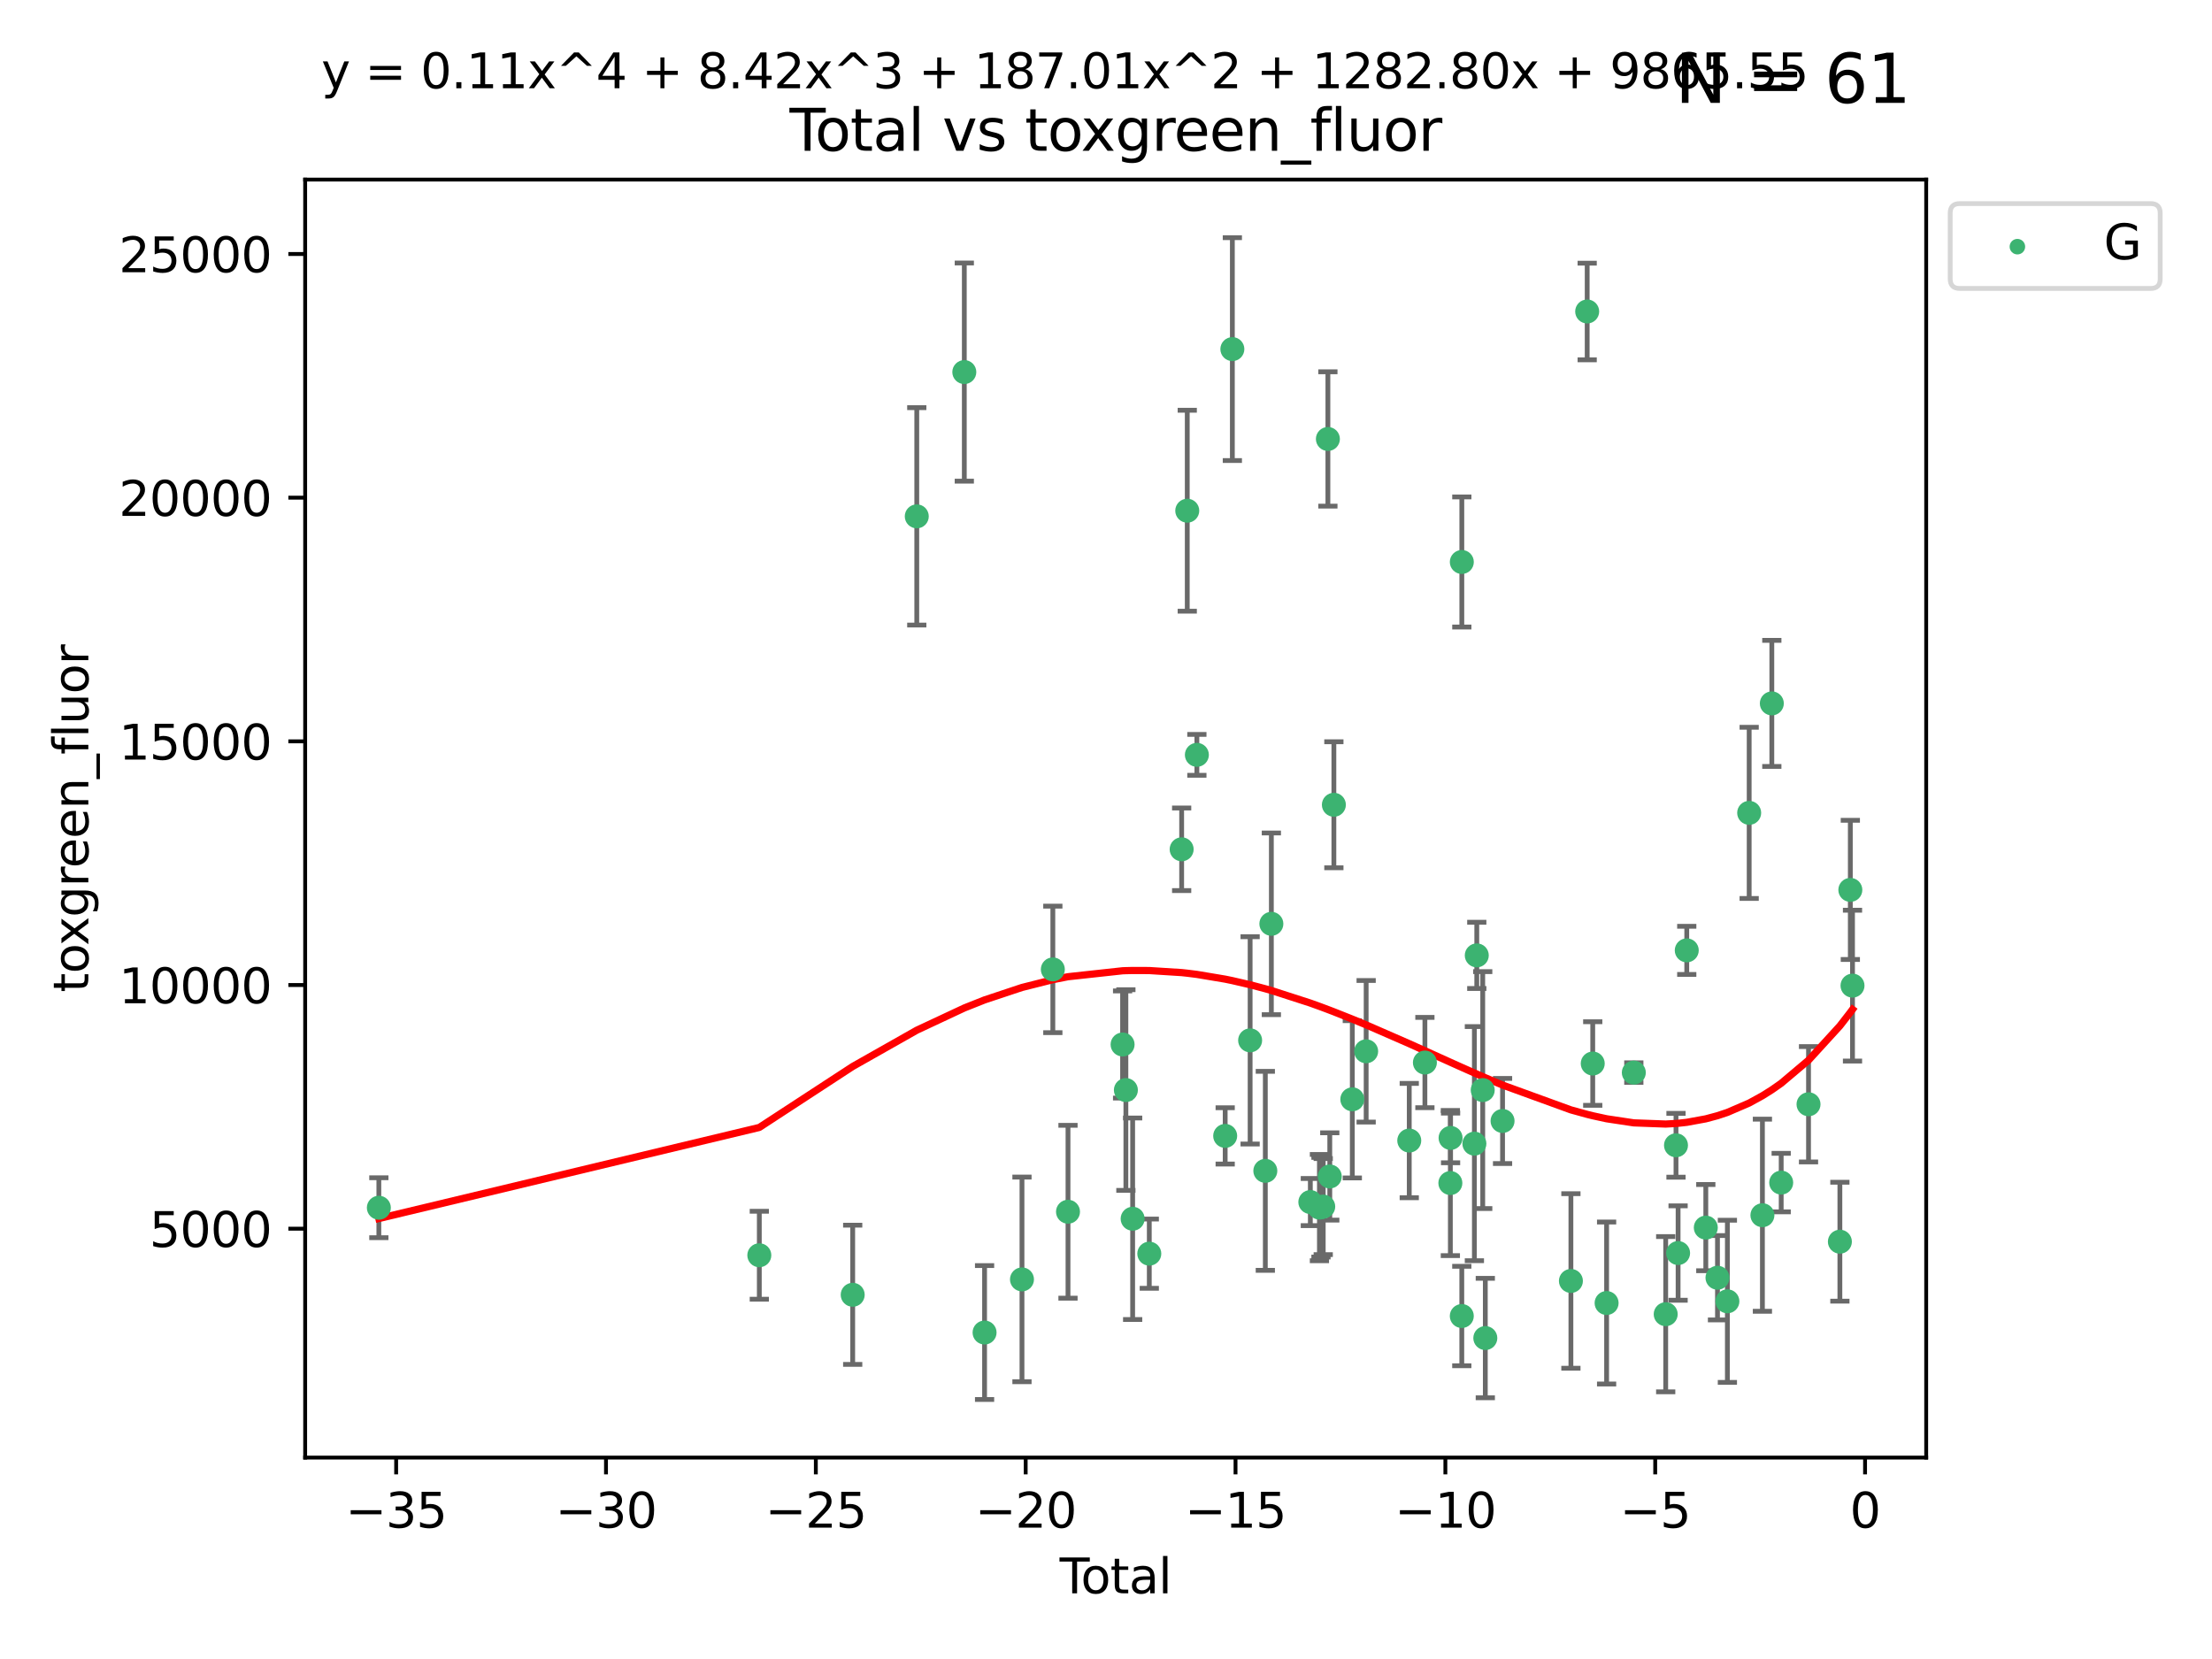 <?xml version="1.0" encoding="utf-8" standalone="no"?>
<!DOCTYPE svg PUBLIC "-//W3C//DTD SVG 1.1//EN"
  "http://www.w3.org/Graphics/SVG/1.1/DTD/svg11.dtd">
<svg xmlns:xlink="http://www.w3.org/1999/xlink" width="460.8pt" height="345.6pt" viewBox="0 0 460.8 345.6" xmlns="http://www.w3.org/2000/svg" version="1.1">
 <defs>
  <style type="text/css">*{stroke-linejoin: round; stroke-linecap: butt}</style>
 </defs>
 <g id="figure_1">
  <g id="patch_1">
   <path d="M 0 345.6 
L 460.8 345.6 
L 460.8 0 
L 0 0 
z
" style="fill: #ffffff"/>
  </g>
  <g id="axes_1">
   <g id="patch_2">
    <path d="M 63.571 303.64 
L 401.26 303.64 
L 401.26 37.411 
L 63.571 37.411 
z
" style="fill: #ffffff"/>
   </g>
   <g id="PathCollection_1">
    <defs>
     <path id="m4ab629a7a2" d="M 0 1.118 
C 0.297 1.118 0.581 1 0.791 0.791 
C 1 0.581 1.118 0.297 1.118 0 
C 1.118 -0.297 1 -0.581 0.791 -0.791 
C 0.581 -1 0.297 -1.118 0 -1.118 
C -0.297 -1.118 -0.581 -1 -0.791 -0.791 
C -1 -0.581 -1.118 -0.297 -1.118 0 
C -1.118 0.297 -1 0.581 -0.791 0.791 
C -0.581 1 -0.297 1.118 0 1.118 
z
" style="stroke: #3cb371"/>
    </defs>
    <g clip-path="url(#p276cffe9aa)">
     <use xlink:href="#m4ab629a7a2" x="78.921" y="251.591" style="fill: #3cb371; stroke: #3cb371"/>
     <use xlink:href="#m4ab629a7a2" x="158.179" y="261.491" style="fill: #3cb371; stroke: #3cb371"/>
     <use xlink:href="#m4ab629a7a2" x="177.633" y="269.727" style="fill: #3cb371; stroke: #3cb371"/>
     <use xlink:href="#m4ab629a7a2" x="190.981" y="107.565" style="fill: #3cb371; stroke: #3cb371"/>
     <use xlink:href="#m4ab629a7a2" x="200.884" y="77.509" style="fill: #3cb371; stroke: #3cb371"/>
     <use xlink:href="#m4ab629a7a2" x="205.105" y="277.592" style="fill: #3cb371; stroke: #3cb371"/>
     <use xlink:href="#m4ab629a7a2" x="212.896" y="266.521" style="fill: #3cb371; stroke: #3cb371"/>
     <use xlink:href="#m4ab629a7a2" x="219.325" y="201.943" style="fill: #3cb371; stroke: #3cb371"/>
     <use xlink:href="#m4ab629a7a2" x="222.484" y="252.429" style="fill: #3cb371; stroke: #3cb371"/>
     <use xlink:href="#m4ab629a7a2" x="233.856" y="217.587" style="fill: #3cb371; stroke: #3cb371"/>
     <use xlink:href="#m4ab629a7a2" x="234.542" y="227.079" style="fill: #3cb371; stroke: #3cb371"/>
     <use xlink:href="#m4ab629a7a2" x="235.951" y="253.888" style="fill: #3cb371; stroke: #3cb371"/>
     <use xlink:href="#m4ab629a7a2" x="239.419" y="261.16" style="fill: #3cb371; stroke: #3cb371"/>
     <use xlink:href="#m4ab629a7a2" x="246.16" y="176.924" style="fill: #3cb371; stroke: #3cb371"/>
     <use xlink:href="#m4ab629a7a2" x="247.327" y="106.389" style="fill: #3cb371; stroke: #3cb371"/>
     <use xlink:href="#m4ab629a7a2" x="249.331" y="157.248" style="fill: #3cb371; stroke: #3cb371"/>
     <use xlink:href="#m4ab629a7a2" x="255.228" y="236.628" style="fill: #3cb371; stroke: #3cb371"/>
     <use xlink:href="#m4ab629a7a2" x="256.722" y="72.725" style="fill: #3cb371; stroke: #3cb371"/>
     <use xlink:href="#m4ab629a7a2" x="260.424" y="216.725" style="fill: #3cb371; stroke: #3cb371"/>
     <use xlink:href="#m4ab629a7a2" x="263.59" y="243.908" style="fill: #3cb371; stroke: #3cb371"/>
     <use xlink:href="#m4ab629a7a2" x="264.848" y="192.447" style="fill: #3cb371; stroke: #3cb371"/>
     <use xlink:href="#m4ab629a7a2" x="272.967" y="250.411" style="fill: #3cb371; stroke: #3cb371"/>
     <use xlink:href="#m4ab629a7a2" x="274.862" y="251.563" style="fill: #3cb371; stroke: #3cb371"/>
     <use xlink:href="#m4ab629a7a2" x="275.184" y="251.486" style="fill: #3cb371; stroke: #3cb371"/>
     <use xlink:href="#m4ab629a7a2" x="275.652" y="251.355" style="fill: #3cb371; stroke: #3cb371"/>
     <use xlink:href="#m4ab629a7a2" x="276.624" y="91.446" style="fill: #3cb371; stroke: #3cb371"/>
     <use xlink:href="#m4ab629a7a2" x="277.017" y="245.08" style="fill: #3cb371; stroke: #3cb371"/>
     <use xlink:href="#m4ab629a7a2" x="277.871" y="167.65" style="fill: #3cb371; stroke: #3cb371"/>
     <use xlink:href="#m4ab629a7a2" x="281.711" y="229.006" style="fill: #3cb371; stroke: #3cb371"/>
     <use xlink:href="#m4ab629a7a2" x="284.595" y="219.004" style="fill: #3cb371; stroke: #3cb371"/>
     <use xlink:href="#m4ab629a7a2" x="293.574" y="237.6" style="fill: #3cb371; stroke: #3cb371"/>
     <use xlink:href="#m4ab629a7a2" x="296.833" y="221.347" style="fill: #3cb371; stroke: #3cb371"/>
     <use xlink:href="#m4ab629a7a2" x="302.137" y="246.45" style="fill: #3cb371; stroke: #3cb371"/>
     <use xlink:href="#m4ab629a7a2" x="302.182" y="237.051" style="fill: #3cb371; stroke: #3cb371"/>
     <use xlink:href="#m4ab629a7a2" x="304.519" y="274.151" style="fill: #3cb371; stroke: #3cb371"/>
     <use xlink:href="#m4ab629a7a2" x="304.524" y="117.071" style="fill: #3cb371; stroke: #3cb371"/>
     <use xlink:href="#m4ab629a7a2" x="307.142" y="238.241" style="fill: #3cb371; stroke: #3cb371"/>
     <use xlink:href="#m4ab629a7a2" x="307.64" y="199.022" style="fill: #3cb371; stroke: #3cb371"/>
     <use xlink:href="#m4ab629a7a2" x="308.879" y="227.084" style="fill: #3cb371; stroke: #3cb371"/>
     <use xlink:href="#m4ab629a7a2" x="309.418" y="278.742" style="fill: #3cb371; stroke: #3cb371"/>
     <use xlink:href="#m4ab629a7a2" x="313.01" y="233.518" style="fill: #3cb371; stroke: #3cb371"/>
     <use xlink:href="#m4ab629a7a2" x="327.249" y="266.846" style="fill: #3cb371; stroke: #3cb371"/>
     <use xlink:href="#m4ab629a7a2" x="330.639" y="64.887" style="fill: #3cb371; stroke: #3cb371"/>
     <use xlink:href="#m4ab629a7a2" x="331.796" y="221.552" style="fill: #3cb371; stroke: #3cb371"/>
     <use xlink:href="#m4ab629a7a2" x="334.685" y="271.442" style="fill: #3cb371; stroke: #3cb371"/>
     <use xlink:href="#m4ab629a7a2" x="340.354" y="223.44" style="fill: #3cb371; stroke: #3cb371"/>
     <use xlink:href="#m4ab629a7a2" x="346.996" y="273.771" style="fill: #3cb371; stroke: #3cb371"/>
     <use xlink:href="#m4ab629a7a2" x="349.14" y="238.585" style="fill: #3cb371; stroke: #3cb371"/>
     <use xlink:href="#m4ab629a7a2" x="349.578" y="261.033" style="fill: #3cb371; stroke: #3cb371"/>
     <use xlink:href="#m4ab629a7a2" x="351.382" y="197.977" style="fill: #3cb371; stroke: #3cb371"/>
     <use xlink:href="#m4ab629a7a2" x="355.35" y="255.732" style="fill: #3cb371; stroke: #3cb371"/>
     <use xlink:href="#m4ab629a7a2" x="357.784" y="266.175" style="fill: #3cb371; stroke: #3cb371"/>
     <use xlink:href="#m4ab629a7a2" x="359.846" y="271.087" style="fill: #3cb371; stroke: #3cb371"/>
     <use xlink:href="#m4ab629a7a2" x="364.385" y="169.334" style="fill: #3cb371; stroke: #3cb371"/>
     <use xlink:href="#m4ab629a7a2" x="367.143" y="253.152" style="fill: #3cb371; stroke: #3cb371"/>
     <use xlink:href="#m4ab629a7a2" x="369.104" y="146.532" style="fill: #3cb371; stroke: #3cb371"/>
     <use xlink:href="#m4ab629a7a2" x="371.055" y="246.359" style="fill: #3cb371; stroke: #3cb371"/>
     <use xlink:href="#m4ab629a7a2" x="376.749" y="230.038" style="fill: #3cb371; stroke: #3cb371"/>
     <use xlink:href="#m4ab629a7a2" x="383.282" y="258.666" style="fill: #3cb371; stroke: #3cb371"/>
     <use xlink:href="#m4ab629a7a2" x="385.458" y="185.381" style="fill: #3cb371; stroke: #3cb371"/>
     <use xlink:href="#m4ab629a7a2" x="385.911" y="205.324" style="fill: #3cb371; stroke: #3cb371"/>
    </g>
   </g>
   <g id="matplotlib.axis_1">
    <g id="xtick_1">
     <g id="line2d_1">
      <defs>
       <path id="m1583a9d6c1" d="M 0 0 
L 0 3.5 
" style="stroke: #000000; stroke-width: 0.8"/>
      </defs>
      <g>
       <use xlink:href="#m1583a9d6c1" x="82.525" y="303.64" style="stroke: #000000; stroke-width: 0.8"/>
      </g>
     </g>
     <g id="text_1">
      <!-- −35 -->
      <g transform="translate(71.972 318.238)scale(0.1 -0.1)">
       <defs>
        <path id="DejaVuSans-2212" d="M 678 2272 
L 4684 2272 
L 4684 1741 
L 678 1741 
L 678 2272 
z
" transform="scale(0.016)"/>
        <path id="DejaVuSans-33" d="M 2597 2516 
Q 3050 2419 3304 2112 
Q 3559 1806 3559 1356 
Q 3559 666 3084 287 
Q 2609 -91 1734 -91 
Q 1441 -91 1130 -33 
Q 819 25 488 141 
L 488 750 
Q 750 597 1062 519 
Q 1375 441 1716 441 
Q 2309 441 2620 675 
Q 2931 909 2931 1356 
Q 2931 1769 2642 2001 
Q 2353 2234 1838 2234 
L 1294 2234 
L 1294 2753 
L 1863 2753 
Q 2328 2753 2575 2939 
Q 2822 3125 2822 3475 
Q 2822 3834 2567 4026 
Q 2313 4219 1838 4219 
Q 1578 4219 1281 4162 
Q 984 4106 628 3988 
L 628 4550 
Q 988 4650 1302 4700 
Q 1616 4750 1894 4750 
Q 2613 4750 3031 4423 
Q 3450 4097 3450 3541 
Q 3450 3153 3228 2886 
Q 3006 2619 2597 2516 
z
" transform="scale(0.016)"/>
        <path id="DejaVuSans-35" d="M 691 4666 
L 3169 4666 
L 3169 4134 
L 1269 4134 
L 1269 2991 
Q 1406 3038 1543 3061 
Q 1681 3084 1819 3084 
Q 2600 3084 3056 2656 
Q 3513 2228 3513 1497 
Q 3513 744 3044 326 
Q 2575 -91 1722 -91 
Q 1428 -91 1123 -41 
Q 819 9 494 109 
L 494 744 
Q 775 591 1075 516 
Q 1375 441 1709 441 
Q 2250 441 2565 725 
Q 2881 1009 2881 1497 
Q 2881 1984 2565 2268 
Q 2250 2553 1709 2553 
Q 1456 2553 1204 2497 
Q 953 2441 691 2322 
L 691 4666 
z
" transform="scale(0.016)"/>
       </defs>
       <use xlink:href="#DejaVuSans-2212"/>
       <use xlink:href="#DejaVuSans-33" x="83.789"/>
       <use xlink:href="#DejaVuSans-35" x="147.412"/>
      </g>
     </g>
    </g>
    <g id="xtick_2">
     <g id="line2d_2">
      <g>
       <use xlink:href="#m1583a9d6c1" x="126.239" y="303.64" style="stroke: #000000; stroke-width: 0.8"/>
      </g>
     </g>
     <g id="text_2">
      <!-- −30 -->
      <g transform="translate(115.687 318.238)scale(0.1 -0.1)">
       <defs>
        <path id="DejaVuSans-30" d="M 2034 4250 
Q 1547 4250 1301 3770 
Q 1056 3291 1056 2328 
Q 1056 1369 1301 889 
Q 1547 409 2034 409 
Q 2525 409 2770 889 
Q 3016 1369 3016 2328 
Q 3016 3291 2770 3770 
Q 2525 4250 2034 4250 
z
M 2034 4750 
Q 2819 4750 3233 4129 
Q 3647 3509 3647 2328 
Q 3647 1150 3233 529 
Q 2819 -91 2034 -91 
Q 1250 -91 836 529 
Q 422 1150 422 2328 
Q 422 3509 836 4129 
Q 1250 4750 2034 4750 
z
" transform="scale(0.016)"/>
       </defs>
       <use xlink:href="#DejaVuSans-2212"/>
       <use xlink:href="#DejaVuSans-33" x="83.789"/>
       <use xlink:href="#DejaVuSans-30" x="147.412"/>
      </g>
     </g>
    </g>
    <g id="xtick_3">
     <g id="line2d_3">
      <g>
       <use xlink:href="#m1583a9d6c1" x="169.953" y="303.64" style="stroke: #000000; stroke-width: 0.8"/>
      </g>
     </g>
     <g id="text_3">
      <!-- −25 -->
      <g transform="translate(159.401 318.238)scale(0.1 -0.1)">
       <defs>
        <path id="DejaVuSans-32" d="M 1228 531 
L 3431 531 
L 3431 0 
L 469 0 
L 469 531 
Q 828 903 1448 1529 
Q 2069 2156 2228 2338 
Q 2531 2678 2651 2914 
Q 2772 3150 2772 3378 
Q 2772 3750 2511 3984 
Q 2250 4219 1831 4219 
Q 1534 4219 1204 4116 
Q 875 4013 500 3803 
L 500 4441 
Q 881 4594 1212 4672 
Q 1544 4750 1819 4750 
Q 2544 4750 2975 4387 
Q 3406 4025 3406 3419 
Q 3406 3131 3298 2873 
Q 3191 2616 2906 2266 
Q 2828 2175 2409 1742 
Q 1991 1309 1228 531 
z
" transform="scale(0.016)"/>
       </defs>
       <use xlink:href="#DejaVuSans-2212"/>
       <use xlink:href="#DejaVuSans-32" x="83.789"/>
       <use xlink:href="#DejaVuSans-35" x="147.412"/>
      </g>
     </g>
    </g>
    <g id="xtick_4">
     <g id="line2d_4">
      <g>
       <use xlink:href="#m1583a9d6c1" x="213.668" y="303.64" style="stroke: #000000; stroke-width: 0.8"/>
      </g>
     </g>
     <g id="text_4">
      <!-- −20 -->
      <g transform="translate(203.116 318.238)scale(0.1 -0.1)">
       <use xlink:href="#DejaVuSans-2212"/>
       <use xlink:href="#DejaVuSans-32" x="83.789"/>
       <use xlink:href="#DejaVuSans-30" x="147.412"/>
      </g>
     </g>
    </g>
    <g id="xtick_5">
     <g id="line2d_5">
      <g>
       <use xlink:href="#m1583a9d6c1" x="257.382" y="303.64" style="stroke: #000000; stroke-width: 0.8"/>
      </g>
     </g>
     <g id="text_5">
      <!-- −15 -->
      <g transform="translate(246.83 318.238)scale(0.1 -0.1)">
       <defs>
        <path id="DejaVuSans-31" d="M 794 531 
L 1825 531 
L 1825 4091 
L 703 3866 
L 703 4441 
L 1819 4666 
L 2450 4666 
L 2450 531 
L 3481 531 
L 3481 0 
L 794 0 
L 794 531 
z
" transform="scale(0.016)"/>
       </defs>
       <use xlink:href="#DejaVuSans-2212"/>
       <use xlink:href="#DejaVuSans-31" x="83.789"/>
       <use xlink:href="#DejaVuSans-35" x="147.412"/>
      </g>
     </g>
    </g>
    <g id="xtick_6">
     <g id="line2d_6">
      <g>
       <use xlink:href="#m1583a9d6c1" x="301.097" y="303.64" style="stroke: #000000; stroke-width: 0.8"/>
      </g>
     </g>
     <g id="text_6">
      <!-- −10 -->
      <g transform="translate(290.545 318.238)scale(0.1 -0.1)">
       <use xlink:href="#DejaVuSans-2212"/>
       <use xlink:href="#DejaVuSans-31" x="83.789"/>
       <use xlink:href="#DejaVuSans-30" x="147.412"/>
      </g>
     </g>
    </g>
    <g id="xtick_7">
     <g id="line2d_7">
      <g>
       <use xlink:href="#m1583a9d6c1" x="344.811" y="303.64" style="stroke: #000000; stroke-width: 0.8"/>
      </g>
     </g>
     <g id="text_7">
      <!-- −5 -->
      <g transform="translate(337.44 318.238)scale(0.1 -0.1)">
       <use xlink:href="#DejaVuSans-2212"/>
       <use xlink:href="#DejaVuSans-35" x="83.789"/>
      </g>
     </g>
    </g>
    <g id="xtick_8">
     <g id="line2d_8">
      <g>
       <use xlink:href="#m1583a9d6c1" x="388.526" y="303.64" style="stroke: #000000; stroke-width: 0.8"/>
      </g>
     </g>
     <g id="text_8">
      <!-- 0 -->
      <g transform="translate(385.345 318.238)scale(0.1 -0.1)">
       <use xlink:href="#DejaVuSans-30"/>
      </g>
     </g>
    </g>
    <g id="text_9">
     <!-- Total -->
     <g transform="translate(220.739 331.917)scale(0.1 -0.1)">
      <defs>
       <path id="DejaVuSans-54" d="M -19 4666 
L 3928 4666 
L 3928 4134 
L 2272 4134 
L 2272 0 
L 1638 0 
L 1638 4134 
L -19 4134 
L -19 4666 
z
" transform="scale(0.016)"/>
       <path id="DejaVuSans-6f" d="M 1959 3097 
Q 1497 3097 1228 2736 
Q 959 2375 959 1747 
Q 959 1119 1226 758 
Q 1494 397 1959 397 
Q 2419 397 2687 759 
Q 2956 1122 2956 1747 
Q 2956 2369 2687 2733 
Q 2419 3097 1959 3097 
z
M 1959 3584 
Q 2709 3584 3137 3096 
Q 3566 2609 3566 1747 
Q 3566 888 3137 398 
Q 2709 -91 1959 -91 
Q 1206 -91 779 398 
Q 353 888 353 1747 
Q 353 2609 779 3096 
Q 1206 3584 1959 3584 
z
" transform="scale(0.016)"/>
       <path id="DejaVuSans-74" d="M 1172 4494 
L 1172 3500 
L 2356 3500 
L 2356 3053 
L 1172 3053 
L 1172 1153 
Q 1172 725 1289 603 
Q 1406 481 1766 481 
L 2356 481 
L 2356 0 
L 1766 0 
Q 1100 0 847 248 
Q 594 497 594 1153 
L 594 3053 
L 172 3053 
L 172 3500 
L 594 3500 
L 594 4494 
L 1172 4494 
z
" transform="scale(0.016)"/>
       <path id="DejaVuSans-61" d="M 2194 1759 
Q 1497 1759 1228 1600 
Q 959 1441 959 1056 
Q 959 750 1161 570 
Q 1363 391 1709 391 
Q 2188 391 2477 730 
Q 2766 1069 2766 1631 
L 2766 1759 
L 2194 1759 
z
M 3341 1997 
L 3341 0 
L 2766 0 
L 2766 531 
Q 2569 213 2275 61 
Q 1981 -91 1556 -91 
Q 1019 -91 701 211 
Q 384 513 384 1019 
Q 384 1609 779 1909 
Q 1175 2209 1959 2209 
L 2766 2209 
L 2766 2266 
Q 2766 2663 2505 2880 
Q 2244 3097 1772 3097 
Q 1472 3097 1187 3025 
Q 903 2953 641 2809 
L 641 3341 
Q 956 3463 1253 3523 
Q 1550 3584 1831 3584 
Q 2591 3584 2966 3190 
Q 3341 2797 3341 1997 
z
" transform="scale(0.016)"/>
       <path id="DejaVuSans-6c" d="M 603 4863 
L 1178 4863 
L 1178 0 
L 603 0 
L 603 4863 
z
" transform="scale(0.016)"/>
      </defs>
      <use xlink:href="#DejaVuSans-54"/>
      <use xlink:href="#DejaVuSans-6f" x="44.084"/>
      <use xlink:href="#DejaVuSans-74" x="105.266"/>
      <use xlink:href="#DejaVuSans-61" x="144.475"/>
      <use xlink:href="#DejaVuSans-6c" x="205.754"/>
     </g>
    </g>
   </g>
   <g id="matplotlib.axis_2">
    <g id="ytick_1">
     <g id="line2d_9">
      <defs>
       <path id="mcc8eff2dfb" d="M 0 0 
L -3.5 0 
" style="stroke: #000000; stroke-width: 0.8"/>
      </defs>
      <g>
       <use xlink:href="#mcc8eff2dfb" x="63.571" y="255.959" style="stroke: #000000; stroke-width: 0.8"/>
      </g>
     </g>
     <g id="text_10">
      <!-- 5000 -->
      <g transform="translate(31.121 259.758)scale(0.1 -0.1)">
       <use xlink:href="#DejaVuSans-35"/>
       <use xlink:href="#DejaVuSans-30" x="63.623"/>
       <use xlink:href="#DejaVuSans-30" x="127.246"/>
       <use xlink:href="#DejaVuSans-30" x="190.869"/>
      </g>
     </g>
    </g>
    <g id="ytick_2">
     <g id="line2d_10">
      <g>
       <use xlink:href="#mcc8eff2dfb" x="63.571" y="205.197" style="stroke: #000000; stroke-width: 0.8"/>
      </g>
     </g>
     <g id="text_11">
      <!-- 10000 -->
      <g transform="translate(24.759 208.997)scale(0.1 -0.1)">
       <use xlink:href="#DejaVuSans-31"/>
       <use xlink:href="#DejaVuSans-30" x="63.623"/>
       <use xlink:href="#DejaVuSans-30" x="127.246"/>
       <use xlink:href="#DejaVuSans-30" x="190.869"/>
       <use xlink:href="#DejaVuSans-30" x="254.492"/>
      </g>
     </g>
    </g>
    <g id="ytick_3">
     <g id="line2d_11">
      <g>
       <use xlink:href="#mcc8eff2dfb" x="63.571" y="154.436" style="stroke: #000000; stroke-width: 0.8"/>
      </g>
     </g>
     <g id="text_12">
      <!-- 15000 -->
      <g transform="translate(24.759 158.235)scale(0.1 -0.1)">
       <use xlink:href="#DejaVuSans-31"/>
       <use xlink:href="#DejaVuSans-35" x="63.623"/>
       <use xlink:href="#DejaVuSans-30" x="127.246"/>
       <use xlink:href="#DejaVuSans-30" x="190.869"/>
       <use xlink:href="#DejaVuSans-30" x="254.492"/>
      </g>
     </g>
    </g>
    <g id="ytick_4">
     <g id="line2d_12">
      <g>
       <use xlink:href="#mcc8eff2dfb" x="63.571" y="103.674" style="stroke: #000000; stroke-width: 0.8"/>
      </g>
     </g>
     <g id="text_13">
      <!-- 20000 -->
      <g transform="translate(24.759 107.473)scale(0.1 -0.1)">
       <use xlink:href="#DejaVuSans-32"/>
       <use xlink:href="#DejaVuSans-30" x="63.623"/>
       <use xlink:href="#DejaVuSans-30" x="127.246"/>
       <use xlink:href="#DejaVuSans-30" x="190.869"/>
       <use xlink:href="#DejaVuSans-30" x="254.492"/>
      </g>
     </g>
    </g>
    <g id="ytick_5">
     <g id="line2d_13">
      <g>
       <use xlink:href="#mcc8eff2dfb" x="63.571" y="52.912" style="stroke: #000000; stroke-width: 0.8"/>
      </g>
     </g>
     <g id="text_14">
      <!-- 25000 -->
      <g transform="translate(24.759 56.711)scale(0.1 -0.1)">
       <use xlink:href="#DejaVuSans-32"/>
       <use xlink:href="#DejaVuSans-35" x="63.623"/>
       <use xlink:href="#DejaVuSans-30" x="127.246"/>
       <use xlink:href="#DejaVuSans-30" x="190.869"/>
       <use xlink:href="#DejaVuSans-30" x="254.492"/>
      </g>
     </g>
    </g>
    <g id="text_15">
     <!-- toxgreen_fluor -->
     <g transform="translate(18.401 206.72)rotate(-90)scale(0.1 -0.1)">
      <defs>
       <path id="DejaVuSans-78" d="M 3513 3500 
L 2247 1797 
L 3578 0 
L 2900 0 
L 1881 1375 
L 863 0 
L 184 0 
L 1544 1831 
L 300 3500 
L 978 3500 
L 1906 2253 
L 2834 3500 
L 3513 3500 
z
" transform="scale(0.016)"/>
       <path id="DejaVuSans-67" d="M 2906 1791 
Q 2906 2416 2648 2759 
Q 2391 3103 1925 3103 
Q 1463 3103 1205 2759 
Q 947 2416 947 1791 
Q 947 1169 1205 825 
Q 1463 481 1925 481 
Q 2391 481 2648 825 
Q 2906 1169 2906 1791 
z
M 3481 434 
Q 3481 -459 3084 -895 
Q 2688 -1331 1869 -1331 
Q 1566 -1331 1297 -1286 
Q 1028 -1241 775 -1147 
L 775 -588 
Q 1028 -725 1275 -790 
Q 1522 -856 1778 -856 
Q 2344 -856 2625 -561 
Q 2906 -266 2906 331 
L 2906 616 
Q 2728 306 2450 153 
Q 2172 0 1784 0 
Q 1141 0 747 490 
Q 353 981 353 1791 
Q 353 2603 747 3093 
Q 1141 3584 1784 3584 
Q 2172 3584 2450 3431 
Q 2728 3278 2906 2969 
L 2906 3500 
L 3481 3500 
L 3481 434 
z
" transform="scale(0.016)"/>
       <path id="DejaVuSans-72" d="M 2631 2963 
Q 2534 3019 2420 3045 
Q 2306 3072 2169 3072 
Q 1681 3072 1420 2755 
Q 1159 2438 1159 1844 
L 1159 0 
L 581 0 
L 581 3500 
L 1159 3500 
L 1159 2956 
Q 1341 3275 1631 3429 
Q 1922 3584 2338 3584 
Q 2397 3584 2469 3576 
Q 2541 3569 2628 3553 
L 2631 2963 
z
" transform="scale(0.016)"/>
       <path id="DejaVuSans-65" d="M 3597 1894 
L 3597 1613 
L 953 1613 
Q 991 1019 1311 708 
Q 1631 397 2203 397 
Q 2534 397 2845 478 
Q 3156 559 3463 722 
L 3463 178 
Q 3153 47 2828 -22 
Q 2503 -91 2169 -91 
Q 1331 -91 842 396 
Q 353 884 353 1716 
Q 353 2575 817 3079 
Q 1281 3584 2069 3584 
Q 2775 3584 3186 3129 
Q 3597 2675 3597 1894 
z
M 3022 2063 
Q 3016 2534 2758 2815 
Q 2500 3097 2075 3097 
Q 1594 3097 1305 2825 
Q 1016 2553 972 2059 
L 3022 2063 
z
" transform="scale(0.016)"/>
       <path id="DejaVuSans-6e" d="M 3513 2113 
L 3513 0 
L 2938 0 
L 2938 2094 
Q 2938 2591 2744 2837 
Q 2550 3084 2163 3084 
Q 1697 3084 1428 2787 
Q 1159 2491 1159 1978 
L 1159 0 
L 581 0 
L 581 3500 
L 1159 3500 
L 1159 2956 
Q 1366 3272 1645 3428 
Q 1925 3584 2291 3584 
Q 2894 3584 3203 3211 
Q 3513 2838 3513 2113 
z
" transform="scale(0.016)"/>
       <path id="DejaVuSans-5f" d="M 3263 -1063 
L 3263 -1509 
L -63 -1509 
L -63 -1063 
L 3263 -1063 
z
" transform="scale(0.016)"/>
       <path id="DejaVuSans-66" d="M 2375 4863 
L 2375 4384 
L 1825 4384 
Q 1516 4384 1395 4259 
Q 1275 4134 1275 3809 
L 1275 3500 
L 2222 3500 
L 2222 3053 
L 1275 3053 
L 1275 0 
L 697 0 
L 697 3053 
L 147 3053 
L 147 3500 
L 697 3500 
L 697 3744 
Q 697 4328 969 4595 
Q 1241 4863 1831 4863 
L 2375 4863 
z
" transform="scale(0.016)"/>
       <path id="DejaVuSans-75" d="M 544 1381 
L 544 3500 
L 1119 3500 
L 1119 1403 
Q 1119 906 1312 657 
Q 1506 409 1894 409 
Q 2359 409 2629 706 
Q 2900 1003 2900 1516 
L 2900 3500 
L 3475 3500 
L 3475 0 
L 2900 0 
L 2900 538 
Q 2691 219 2414 64 
Q 2138 -91 1772 -91 
Q 1169 -91 856 284 
Q 544 659 544 1381 
z
M 1991 3584 
L 1991 3584 
z
" transform="scale(0.016)"/>
      </defs>
      <use xlink:href="#DejaVuSans-74"/>
      <use xlink:href="#DejaVuSans-6f" x="39.209"/>
      <use xlink:href="#DejaVuSans-78" x="97.266"/>
      <use xlink:href="#DejaVuSans-67" x="156.445"/>
      <use xlink:href="#DejaVuSans-72" x="219.922"/>
      <use xlink:href="#DejaVuSans-65" x="258.785"/>
      <use xlink:href="#DejaVuSans-65" x="320.309"/>
      <use xlink:href="#DejaVuSans-6e" x="381.832"/>
      <use xlink:href="#DejaVuSans-5f" x="445.211"/>
      <use xlink:href="#DejaVuSans-66" x="495.211"/>
      <use xlink:href="#DejaVuSans-6c" x="530.416"/>
      <use xlink:href="#DejaVuSans-75" x="558.199"/>
      <use xlink:href="#DejaVuSans-6f" x="621.578"/>
      <use xlink:href="#DejaVuSans-72" x="682.76"/>
     </g>
    </g>
   </g>
   <g id="LineCollection_1">
    <path d="M 78.921 257.833 
L 78.921 245.349 
" clip-path="url(#p276cffe9aa)" style="fill: none; stroke: #696969"/>
    <path d="M 158.179 270.651 
L 158.179 252.331 
" clip-path="url(#p276cffe9aa)" style="fill: none; stroke: #696969"/>
    <path d="M 177.633 284.225 
L 177.633 255.229 
" clip-path="url(#p276cffe9aa)" style="fill: none; stroke: #696969"/>
    <path d="M 190.981 130.21 
L 190.981 84.921 
" clip-path="url(#p276cffe9aa)" style="fill: none; stroke: #696969"/>
    <path d="M 200.884 100.235 
L 200.884 54.783 
" clip-path="url(#p276cffe9aa)" style="fill: none; stroke: #696969"/>
    <path d="M 205.105 291.539 
L 205.105 263.645 
" clip-path="url(#p276cffe9aa)" style="fill: none; stroke: #696969"/>
    <path d="M 212.896 287.833 
L 212.896 245.208 
" clip-path="url(#p276cffe9aa)" style="fill: none; stroke: #696969"/>
    <path d="M 219.325 215.117 
L 219.325 188.769 
" clip-path="url(#p276cffe9aa)" style="fill: none; stroke: #696969"/>
    <path d="M 222.484 270.435 
L 222.484 234.422 
" clip-path="url(#p276cffe9aa)" style="fill: none; stroke: #696969"/>
    <path d="M 233.856 228.748 
L 233.856 206.426 
" clip-path="url(#p276cffe9aa)" style="fill: none; stroke: #696969"/>
    <path d="M 234.542 247.98 
L 234.542 206.178 
" clip-path="url(#p276cffe9aa)" style="fill: none; stroke: #696969"/>
    <path d="M 235.951 274.878 
L 235.951 232.898 
" clip-path="url(#p276cffe9aa)" style="fill: none; stroke: #696969"/>
    <path d="M 239.419 268.373 
L 239.419 253.946 
" clip-path="url(#p276cffe9aa)" style="fill: none; stroke: #696969"/>
    <path d="M 246.16 185.526 
L 246.16 168.322 
" clip-path="url(#p276cffe9aa)" style="fill: none; stroke: #696969"/>
    <path d="M 247.327 127.318 
L 247.327 85.461 
" clip-path="url(#p276cffe9aa)" style="fill: none; stroke: #696969"/>
    <path d="M 249.331 161.508 
L 249.331 152.989 
" clip-path="url(#p276cffe9aa)" style="fill: none; stroke: #696969"/>
    <path d="M 255.228 242.491 
L 255.228 230.765 
" clip-path="url(#p276cffe9aa)" style="fill: none; stroke: #696969"/>
    <path d="M 256.722 95.938 
L 256.722 49.513 
" clip-path="url(#p276cffe9aa)" style="fill: none; stroke: #696969"/>
    <path d="M 260.424 238.319 
L 260.424 195.132 
" clip-path="url(#p276cffe9aa)" style="fill: none; stroke: #696969"/>
    <path d="M 263.59 264.634 
L 263.59 223.182 
" clip-path="url(#p276cffe9aa)" style="fill: none; stroke: #696969"/>
    <path d="M 264.848 211.369 
L 264.848 173.526 
" clip-path="url(#p276cffe9aa)" style="fill: none; stroke: #696969"/>
    <path d="M 272.967 255.321 
L 272.967 245.501 
" clip-path="url(#p276cffe9aa)" style="fill: none; stroke: #696969"/>
    <path d="M 274.862 262.63 
L 274.862 240.495 
" clip-path="url(#p276cffe9aa)" style="fill: none; stroke: #696969"/>
    <path d="M 275.184 261.865 
L 275.184 241.107 
" clip-path="url(#p276cffe9aa)" style="fill: none; stroke: #696969"/>
    <path d="M 275.652 261.363 
L 275.652 241.347 
" clip-path="url(#p276cffe9aa)" style="fill: none; stroke: #696969"/>
    <path d="M 276.624 105.439 
L 276.624 77.452 
" clip-path="url(#p276cffe9aa)" style="fill: none; stroke: #696969"/>
    <path d="M 277.017 254.173 
L 277.017 235.987 
" clip-path="url(#p276cffe9aa)" style="fill: none; stroke: #696969"/>
    <path d="M 277.871 180.778 
L 277.871 154.521 
" clip-path="url(#p276cffe9aa)" style="fill: none; stroke: #696969"/>
    <path d="M 281.711 245.385 
L 281.711 212.626 
" clip-path="url(#p276cffe9aa)" style="fill: none; stroke: #696969"/>
    <path d="M 284.595 233.752 
L 284.595 204.257 
" clip-path="url(#p276cffe9aa)" style="fill: none; stroke: #696969"/>
    <path d="M 293.574 249.507 
L 293.574 225.693 
" clip-path="url(#p276cffe9aa)" style="fill: none; stroke: #696969"/>
    <path d="M 296.833 230.749 
L 296.833 211.945 
" clip-path="url(#p276cffe9aa)" style="fill: none; stroke: #696969"/>
    <path d="M 302.137 261.566 
L 302.137 231.335 
" clip-path="url(#p276cffe9aa)" style="fill: none; stroke: #696969"/>
    <path d="M 302.182 242.224 
L 302.182 231.878 
" clip-path="url(#p276cffe9aa)" style="fill: none; stroke: #696969"/>
    <path d="M 304.519 284.512 
L 304.519 263.79 
" clip-path="url(#p276cffe9aa)" style="fill: none; stroke: #696969"/>
    <path d="M 304.524 130.62 
L 304.524 103.523 
" clip-path="url(#p276cffe9aa)" style="fill: none; stroke: #696969"/>
    <path d="M 307.142 262.629 
L 307.142 213.854 
" clip-path="url(#p276cffe9aa)" style="fill: none; stroke: #696969"/>
    <path d="M 307.64 205.921 
L 307.64 192.122 
" clip-path="url(#p276cffe9aa)" style="fill: none; stroke: #696969"/>
    <path d="M 308.879 251.76 
L 308.879 202.409 
" clip-path="url(#p276cffe9aa)" style="fill: none; stroke: #696969"/>
    <path d="M 309.418 291.186 
L 309.418 266.299 
" clip-path="url(#p276cffe9aa)" style="fill: none; stroke: #696969"/>
    <path d="M 313.01 242.384 
L 313.01 224.653 
" clip-path="url(#p276cffe9aa)" style="fill: none; stroke: #696969"/>
    <path d="M 327.249 285.025 
L 327.249 248.666 
" clip-path="url(#p276cffe9aa)" style="fill: none; stroke: #696969"/>
    <path d="M 330.639 74.955 
L 330.639 54.819 
" clip-path="url(#p276cffe9aa)" style="fill: none; stroke: #696969"/>
    <path d="M 331.796 230.258 
L 331.796 212.846 
" clip-path="url(#p276cffe9aa)" style="fill: none; stroke: #696969"/>
    <path d="M 334.685 288.314 
L 334.685 254.57 
" clip-path="url(#p276cffe9aa)" style="fill: none; stroke: #696969"/>
    <path d="M 340.354 225.475 
L 340.354 221.405 
" clip-path="url(#p276cffe9aa)" style="fill: none; stroke: #696969"/>
    <path d="M 346.996 289.941 
L 346.996 257.602 
" clip-path="url(#p276cffe9aa)" style="fill: none; stroke: #696969"/>
    <path d="M 349.14 245.232 
L 349.14 231.937 
" clip-path="url(#p276cffe9aa)" style="fill: none; stroke: #696969"/>
    <path d="M 349.578 270.864 
L 349.578 251.201 
" clip-path="url(#p276cffe9aa)" style="fill: none; stroke: #696969"/>
    <path d="M 351.382 202.992 
L 351.382 192.962 
" clip-path="url(#p276cffe9aa)" style="fill: none; stroke: #696969"/>
    <path d="M 355.35 264.71 
L 355.35 246.754 
" clip-path="url(#p276cffe9aa)" style="fill: none; stroke: #696969"/>
    <path d="M 357.784 274.96 
L 357.784 257.389 
" clip-path="url(#p276cffe9aa)" style="fill: none; stroke: #696969"/>
    <path d="M 359.846 287.977 
L 359.846 254.198 
" clip-path="url(#p276cffe9aa)" style="fill: none; stroke: #696969"/>
    <path d="M 364.385 187.162 
L 364.385 151.507 
" clip-path="url(#p276cffe9aa)" style="fill: none; stroke: #696969"/>
    <path d="M 367.143 273.163 
L 367.143 233.141 
" clip-path="url(#p276cffe9aa)" style="fill: none; stroke: #696969"/>
    <path d="M 369.104 159.666 
L 369.104 133.398 
" clip-path="url(#p276cffe9aa)" style="fill: none; stroke: #696969"/>
    <path d="M 371.055 252.453 
L 371.055 240.264 
" clip-path="url(#p276cffe9aa)" style="fill: none; stroke: #696969"/>
    <path d="M 376.749 242.054 
L 376.749 218.022 
" clip-path="url(#p276cffe9aa)" style="fill: none; stroke: #696969"/>
    <path d="M 383.282 271.052 
L 383.282 246.28 
" clip-path="url(#p276cffe9aa)" style="fill: none; stroke: #696969"/>
    <path d="M 385.458 199.878 
L 385.458 170.885 
" clip-path="url(#p276cffe9aa)" style="fill: none; stroke: #696969"/>
    <path d="M 385.911 221.035 
L 385.911 189.614 
" clip-path="url(#p276cffe9aa)" style="fill: none; stroke: #696969"/>
   </g>
   <g id="line2d_14">
    <defs>
     <path id="m2d81f70e70" d="M 2 0 
L -2 -0 
" style="stroke: #696969"/>
    </defs>
    <g clip-path="url(#p276cffe9aa)">
     <use xlink:href="#m2d81f70e70" x="78.921" y="257.833" style="fill: #696969; stroke: #696969"/>
     <use xlink:href="#m2d81f70e70" x="158.179" y="270.651" style="fill: #696969; stroke: #696969"/>
     <use xlink:href="#m2d81f70e70" x="177.633" y="284.225" style="fill: #696969; stroke: #696969"/>
     <use xlink:href="#m2d81f70e70" x="190.981" y="130.21" style="fill: #696969; stroke: #696969"/>
     <use xlink:href="#m2d81f70e70" x="200.884" y="100.235" style="fill: #696969; stroke: #696969"/>
     <use xlink:href="#m2d81f70e70" x="205.105" y="291.539" style="fill: #696969; stroke: #696969"/>
     <use xlink:href="#m2d81f70e70" x="212.896" y="287.833" style="fill: #696969; stroke: #696969"/>
     <use xlink:href="#m2d81f70e70" x="219.325" y="215.117" style="fill: #696969; stroke: #696969"/>
     <use xlink:href="#m2d81f70e70" x="222.484" y="270.435" style="fill: #696969; stroke: #696969"/>
     <use xlink:href="#m2d81f70e70" x="233.856" y="228.748" style="fill: #696969; stroke: #696969"/>
     <use xlink:href="#m2d81f70e70" x="234.542" y="247.98" style="fill: #696969; stroke: #696969"/>
     <use xlink:href="#m2d81f70e70" x="235.951" y="274.878" style="fill: #696969; stroke: #696969"/>
     <use xlink:href="#m2d81f70e70" x="239.419" y="268.373" style="fill: #696969; stroke: #696969"/>
     <use xlink:href="#m2d81f70e70" x="246.16" y="185.526" style="fill: #696969; stroke: #696969"/>
     <use xlink:href="#m2d81f70e70" x="247.327" y="127.318" style="fill: #696969; stroke: #696969"/>
     <use xlink:href="#m2d81f70e70" x="249.331" y="161.508" style="fill: #696969; stroke: #696969"/>
     <use xlink:href="#m2d81f70e70" x="255.228" y="242.491" style="fill: #696969; stroke: #696969"/>
     <use xlink:href="#m2d81f70e70" x="256.722" y="95.938" style="fill: #696969; stroke: #696969"/>
     <use xlink:href="#m2d81f70e70" x="260.424" y="238.319" style="fill: #696969; stroke: #696969"/>
     <use xlink:href="#m2d81f70e70" x="263.59" y="264.634" style="fill: #696969; stroke: #696969"/>
     <use xlink:href="#m2d81f70e70" x="264.848" y="211.369" style="fill: #696969; stroke: #696969"/>
     <use xlink:href="#m2d81f70e70" x="272.967" y="255.321" style="fill: #696969; stroke: #696969"/>
     <use xlink:href="#m2d81f70e70" x="274.862" y="262.63" style="fill: #696969; stroke: #696969"/>
     <use xlink:href="#m2d81f70e70" x="275.184" y="261.865" style="fill: #696969; stroke: #696969"/>
     <use xlink:href="#m2d81f70e70" x="275.652" y="261.363" style="fill: #696969; stroke: #696969"/>
     <use xlink:href="#m2d81f70e70" x="276.624" y="105.439" style="fill: #696969; stroke: #696969"/>
     <use xlink:href="#m2d81f70e70" x="277.017" y="254.173" style="fill: #696969; stroke: #696969"/>
     <use xlink:href="#m2d81f70e70" x="277.871" y="180.778" style="fill: #696969; stroke: #696969"/>
     <use xlink:href="#m2d81f70e70" x="281.711" y="245.385" style="fill: #696969; stroke: #696969"/>
     <use xlink:href="#m2d81f70e70" x="284.595" y="233.752" style="fill: #696969; stroke: #696969"/>
     <use xlink:href="#m2d81f70e70" x="293.574" y="249.507" style="fill: #696969; stroke: #696969"/>
     <use xlink:href="#m2d81f70e70" x="296.833" y="230.749" style="fill: #696969; stroke: #696969"/>
     <use xlink:href="#m2d81f70e70" x="302.137" y="261.566" style="fill: #696969; stroke: #696969"/>
     <use xlink:href="#m2d81f70e70" x="302.182" y="242.224" style="fill: #696969; stroke: #696969"/>
     <use xlink:href="#m2d81f70e70" x="304.519" y="284.512" style="fill: #696969; stroke: #696969"/>
     <use xlink:href="#m2d81f70e70" x="304.524" y="130.62" style="fill: #696969; stroke: #696969"/>
     <use xlink:href="#m2d81f70e70" x="307.142" y="262.629" style="fill: #696969; stroke: #696969"/>
     <use xlink:href="#m2d81f70e70" x="307.64" y="205.921" style="fill: #696969; stroke: #696969"/>
     <use xlink:href="#m2d81f70e70" x="308.879" y="251.76" style="fill: #696969; stroke: #696969"/>
     <use xlink:href="#m2d81f70e70" x="309.418" y="291.186" style="fill: #696969; stroke: #696969"/>
     <use xlink:href="#m2d81f70e70" x="313.01" y="242.384" style="fill: #696969; stroke: #696969"/>
     <use xlink:href="#m2d81f70e70" x="327.249" y="285.025" style="fill: #696969; stroke: #696969"/>
     <use xlink:href="#m2d81f70e70" x="330.639" y="74.955" style="fill: #696969; stroke: #696969"/>
     <use xlink:href="#m2d81f70e70" x="331.796" y="230.258" style="fill: #696969; stroke: #696969"/>
     <use xlink:href="#m2d81f70e70" x="334.685" y="288.314" style="fill: #696969; stroke: #696969"/>
     <use xlink:href="#m2d81f70e70" x="340.354" y="225.475" style="fill: #696969; stroke: #696969"/>
     <use xlink:href="#m2d81f70e70" x="346.996" y="289.941" style="fill: #696969; stroke: #696969"/>
     <use xlink:href="#m2d81f70e70" x="349.14" y="245.232" style="fill: #696969; stroke: #696969"/>
     <use xlink:href="#m2d81f70e70" x="349.578" y="270.864" style="fill: #696969; stroke: #696969"/>
     <use xlink:href="#m2d81f70e70" x="351.382" y="202.992" style="fill: #696969; stroke: #696969"/>
     <use xlink:href="#m2d81f70e70" x="355.35" y="264.71" style="fill: #696969; stroke: #696969"/>
     <use xlink:href="#m2d81f70e70" x="357.784" y="274.96" style="fill: #696969; stroke: #696969"/>
     <use xlink:href="#m2d81f70e70" x="359.846" y="287.977" style="fill: #696969; stroke: #696969"/>
     <use xlink:href="#m2d81f70e70" x="364.385" y="187.162" style="fill: #696969; stroke: #696969"/>
     <use xlink:href="#m2d81f70e70" x="367.143" y="273.163" style="fill: #696969; stroke: #696969"/>
     <use xlink:href="#m2d81f70e70" x="369.104" y="159.666" style="fill: #696969; stroke: #696969"/>
     <use xlink:href="#m2d81f70e70" x="371.055" y="252.453" style="fill: #696969; stroke: #696969"/>
     <use xlink:href="#m2d81f70e70" x="376.749" y="242.054" style="fill: #696969; stroke: #696969"/>
     <use xlink:href="#m2d81f70e70" x="383.282" y="271.052" style="fill: #696969; stroke: #696969"/>
     <use xlink:href="#m2d81f70e70" x="385.458" y="199.878" style="fill: #696969; stroke: #696969"/>
     <use xlink:href="#m2d81f70e70" x="385.911" y="221.035" style="fill: #696969; stroke: #696969"/>
    </g>
   </g>
   <g id="line2d_15">
    <g clip-path="url(#p276cffe9aa)">
     <use xlink:href="#m2d81f70e70" x="78.921" y="245.349" style="fill: #696969; stroke: #696969"/>
     <use xlink:href="#m2d81f70e70" x="158.179" y="252.331" style="fill: #696969; stroke: #696969"/>
     <use xlink:href="#m2d81f70e70" x="177.633" y="255.229" style="fill: #696969; stroke: #696969"/>
     <use xlink:href="#m2d81f70e70" x="190.981" y="84.921" style="fill: #696969; stroke: #696969"/>
     <use xlink:href="#m2d81f70e70" x="200.884" y="54.783" style="fill: #696969; stroke: #696969"/>
     <use xlink:href="#m2d81f70e70" x="205.105" y="263.645" style="fill: #696969; stroke: #696969"/>
     <use xlink:href="#m2d81f70e70" x="212.896" y="245.208" style="fill: #696969; stroke: #696969"/>
     <use xlink:href="#m2d81f70e70" x="219.325" y="188.769" style="fill: #696969; stroke: #696969"/>
     <use xlink:href="#m2d81f70e70" x="222.484" y="234.422" style="fill: #696969; stroke: #696969"/>
     <use xlink:href="#m2d81f70e70" x="233.856" y="206.426" style="fill: #696969; stroke: #696969"/>
     <use xlink:href="#m2d81f70e70" x="234.542" y="206.178" style="fill: #696969; stroke: #696969"/>
     <use xlink:href="#m2d81f70e70" x="235.951" y="232.898" style="fill: #696969; stroke: #696969"/>
     <use xlink:href="#m2d81f70e70" x="239.419" y="253.946" style="fill: #696969; stroke: #696969"/>
     <use xlink:href="#m2d81f70e70" x="246.16" y="168.322" style="fill: #696969; stroke: #696969"/>
     <use xlink:href="#m2d81f70e70" x="247.327" y="85.461" style="fill: #696969; stroke: #696969"/>
     <use xlink:href="#m2d81f70e70" x="249.331" y="152.989" style="fill: #696969; stroke: #696969"/>
     <use xlink:href="#m2d81f70e70" x="255.228" y="230.765" style="fill: #696969; stroke: #696969"/>
     <use xlink:href="#m2d81f70e70" x="256.722" y="49.513" style="fill: #696969; stroke: #696969"/>
     <use xlink:href="#m2d81f70e70" x="260.424" y="195.132" style="fill: #696969; stroke: #696969"/>
     <use xlink:href="#m2d81f70e70" x="263.59" y="223.182" style="fill: #696969; stroke: #696969"/>
     <use xlink:href="#m2d81f70e70" x="264.848" y="173.526" style="fill: #696969; stroke: #696969"/>
     <use xlink:href="#m2d81f70e70" x="272.967" y="245.501" style="fill: #696969; stroke: #696969"/>
     <use xlink:href="#m2d81f70e70" x="274.862" y="240.495" style="fill: #696969; stroke: #696969"/>
     <use xlink:href="#m2d81f70e70" x="275.184" y="241.107" style="fill: #696969; stroke: #696969"/>
     <use xlink:href="#m2d81f70e70" x="275.652" y="241.347" style="fill: #696969; stroke: #696969"/>
     <use xlink:href="#m2d81f70e70" x="276.624" y="77.452" style="fill: #696969; stroke: #696969"/>
     <use xlink:href="#m2d81f70e70" x="277.017" y="235.987" style="fill: #696969; stroke: #696969"/>
     <use xlink:href="#m2d81f70e70" x="277.871" y="154.521" style="fill: #696969; stroke: #696969"/>
     <use xlink:href="#m2d81f70e70" x="281.711" y="212.626" style="fill: #696969; stroke: #696969"/>
     <use xlink:href="#m2d81f70e70" x="284.595" y="204.257" style="fill: #696969; stroke: #696969"/>
     <use xlink:href="#m2d81f70e70" x="293.574" y="225.693" style="fill: #696969; stroke: #696969"/>
     <use xlink:href="#m2d81f70e70" x="296.833" y="211.945" style="fill: #696969; stroke: #696969"/>
     <use xlink:href="#m2d81f70e70" x="302.137" y="231.335" style="fill: #696969; stroke: #696969"/>
     <use xlink:href="#m2d81f70e70" x="302.182" y="231.878" style="fill: #696969; stroke: #696969"/>
     <use xlink:href="#m2d81f70e70" x="304.519" y="263.79" style="fill: #696969; stroke: #696969"/>
     <use xlink:href="#m2d81f70e70" x="304.524" y="103.523" style="fill: #696969; stroke: #696969"/>
     <use xlink:href="#m2d81f70e70" x="307.142" y="213.854" style="fill: #696969; stroke: #696969"/>
     <use xlink:href="#m2d81f70e70" x="307.64" y="192.122" style="fill: #696969; stroke: #696969"/>
     <use xlink:href="#m2d81f70e70" x="308.879" y="202.409" style="fill: #696969; stroke: #696969"/>
     <use xlink:href="#m2d81f70e70" x="309.418" y="266.299" style="fill: #696969; stroke: #696969"/>
     <use xlink:href="#m2d81f70e70" x="313.01" y="224.653" style="fill: #696969; stroke: #696969"/>
     <use xlink:href="#m2d81f70e70" x="327.249" y="248.666" style="fill: #696969; stroke: #696969"/>
     <use xlink:href="#m2d81f70e70" x="330.639" y="54.819" style="fill: #696969; stroke: #696969"/>
     <use xlink:href="#m2d81f70e70" x="331.796" y="212.846" style="fill: #696969; stroke: #696969"/>
     <use xlink:href="#m2d81f70e70" x="334.685" y="254.57" style="fill: #696969; stroke: #696969"/>
     <use xlink:href="#m2d81f70e70" x="340.354" y="221.405" style="fill: #696969; stroke: #696969"/>
     <use xlink:href="#m2d81f70e70" x="346.996" y="257.602" style="fill: #696969; stroke: #696969"/>
     <use xlink:href="#m2d81f70e70" x="349.14" y="231.937" style="fill: #696969; stroke: #696969"/>
     <use xlink:href="#m2d81f70e70" x="349.578" y="251.201" style="fill: #696969; stroke: #696969"/>
     <use xlink:href="#m2d81f70e70" x="351.382" y="192.962" style="fill: #696969; stroke: #696969"/>
     <use xlink:href="#m2d81f70e70" x="355.35" y="246.754" style="fill: #696969; stroke: #696969"/>
     <use xlink:href="#m2d81f70e70" x="357.784" y="257.389" style="fill: #696969; stroke: #696969"/>
     <use xlink:href="#m2d81f70e70" x="359.846" y="254.198" style="fill: #696969; stroke: #696969"/>
     <use xlink:href="#m2d81f70e70" x="364.385" y="151.507" style="fill: #696969; stroke: #696969"/>
     <use xlink:href="#m2d81f70e70" x="367.143" y="233.141" style="fill: #696969; stroke: #696969"/>
     <use xlink:href="#m2d81f70e70" x="369.104" y="133.398" style="fill: #696969; stroke: #696969"/>
     <use xlink:href="#m2d81f70e70" x="371.055" y="240.264" style="fill: #696969; stroke: #696969"/>
     <use xlink:href="#m2d81f70e70" x="376.749" y="218.022" style="fill: #696969; stroke: #696969"/>
     <use xlink:href="#m2d81f70e70" x="383.282" y="246.28" style="fill: #696969; stroke: #696969"/>
     <use xlink:href="#m2d81f70e70" x="385.458" y="170.885" style="fill: #696969; stroke: #696969"/>
     <use xlink:href="#m2d81f70e70" x="385.911" y="189.614" style="fill: #696969; stroke: #696969"/>
    </g>
   </g>
   <g id="line2d_16">
    <path d="M 78.921 253.844 
L 158.179 234.869 
L 177.633 222.168 
L 190.981 214.614 
L 200.884 209.98 
L 205.105 208.301 
L 212.896 205.708 
L 219.325 204.089 
L 222.484 203.47 
L 233.856 202.23 
L 234.542 202.204 
L 235.951 202.169 
L 239.419 202.183 
L 246.16 202.608 
L 247.327 202.734 
L 249.331 202.985 
L 255.228 203.974 
L 256.722 204.282 
L 260.424 205.14 
L 263.59 205.976 
L 264.848 206.334 
L 272.967 208.957 
L 274.862 209.641 
L 275.184 209.759 
L 275.652 209.933 
L 276.624 210.298 
L 277.017 210.448 
L 277.871 210.775 
L 281.711 212.301 
L 284.595 213.497 
L 293.574 217.419 
L 296.833 218.887 
L 302.137 221.285 
L 302.182 221.305 
L 304.519 222.354 
L 304.524 222.356 
L 307.142 223.518 
L 307.64 223.737 
L 308.879 224.278 
L 309.418 224.511 
L 313.01 226.035 
L 327.249 231.21 
L 330.639 232.145 
L 331.796 232.43 
L 334.685 233.06 
L 340.354 233.913 
L 346.996 234.159 
L 349.14 234.04 
L 349.578 234.003 
L 351.382 233.802 
L 355.35 233.074 
L 357.784 232.421 
L 359.846 231.737 
L 364.385 229.78 
L 367.143 228.267 
L 369.104 227.033 
L 371.055 225.669 
L 376.749 220.865 
L 383.282 213.709 
L 385.458 210.903 
L 385.911 210.29 
" clip-path="url(#p276cffe9aa)" style="fill: none; stroke: #ff0000; stroke-width: 1.5; stroke-linecap: square"/>
   </g>
   <g id="line2d_17">
    <defs>
     <path id="m06fe5384bc" d="M 0 2 
C 0.53 2 1.039 1.789 1.414 1.414 
C 1.789 1.039 2 0.53 2 0 
C 2 -0.53 1.789 -1.039 1.414 -1.414 
C 1.039 -1.789 0.53 -2 0 -2 
C -0.53 -2 -1.039 -1.789 -1.414 -1.414 
C -1.789 -1.039 -2 -0.53 -2 0 
C -2 0.53 -1.789 1.039 -1.414 1.414 
C -1.039 1.789 -0.53 2 0 2 
z
" style="stroke: #3cb371"/>
    </defs>
    <g clip-path="url(#p276cffe9aa)">
     <use xlink:href="#m06fe5384bc" x="78.921" y="251.591" style="fill: #3cb371; stroke: #3cb371"/>
     <use xlink:href="#m06fe5384bc" x="158.179" y="261.491" style="fill: #3cb371; stroke: #3cb371"/>
     <use xlink:href="#m06fe5384bc" x="177.633" y="269.727" style="fill: #3cb371; stroke: #3cb371"/>
     <use xlink:href="#m06fe5384bc" x="190.981" y="107.565" style="fill: #3cb371; stroke: #3cb371"/>
     <use xlink:href="#m06fe5384bc" x="200.884" y="77.509" style="fill: #3cb371; stroke: #3cb371"/>
     <use xlink:href="#m06fe5384bc" x="205.105" y="277.592" style="fill: #3cb371; stroke: #3cb371"/>
     <use xlink:href="#m06fe5384bc" x="212.896" y="266.521" style="fill: #3cb371; stroke: #3cb371"/>
     <use xlink:href="#m06fe5384bc" x="219.325" y="201.943" style="fill: #3cb371; stroke: #3cb371"/>
     <use xlink:href="#m06fe5384bc" x="222.484" y="252.429" style="fill: #3cb371; stroke: #3cb371"/>
     <use xlink:href="#m06fe5384bc" x="233.856" y="217.587" style="fill: #3cb371; stroke: #3cb371"/>
     <use xlink:href="#m06fe5384bc" x="234.542" y="227.079" style="fill: #3cb371; stroke: #3cb371"/>
     <use xlink:href="#m06fe5384bc" x="235.951" y="253.888" style="fill: #3cb371; stroke: #3cb371"/>
     <use xlink:href="#m06fe5384bc" x="239.419" y="261.16" style="fill: #3cb371; stroke: #3cb371"/>
     <use xlink:href="#m06fe5384bc" x="246.16" y="176.924" style="fill: #3cb371; stroke: #3cb371"/>
     <use xlink:href="#m06fe5384bc" x="247.327" y="106.389" style="fill: #3cb371; stroke: #3cb371"/>
     <use xlink:href="#m06fe5384bc" x="249.331" y="157.248" style="fill: #3cb371; stroke: #3cb371"/>
     <use xlink:href="#m06fe5384bc" x="255.228" y="236.628" style="fill: #3cb371; stroke: #3cb371"/>
     <use xlink:href="#m06fe5384bc" x="256.722" y="72.725" style="fill: #3cb371; stroke: #3cb371"/>
     <use xlink:href="#m06fe5384bc" x="260.424" y="216.725" style="fill: #3cb371; stroke: #3cb371"/>
     <use xlink:href="#m06fe5384bc" x="263.59" y="243.908" style="fill: #3cb371; stroke: #3cb371"/>
     <use xlink:href="#m06fe5384bc" x="264.848" y="192.447" style="fill: #3cb371; stroke: #3cb371"/>
     <use xlink:href="#m06fe5384bc" x="272.967" y="250.411" style="fill: #3cb371; stroke: #3cb371"/>
     <use xlink:href="#m06fe5384bc" x="274.862" y="251.563" style="fill: #3cb371; stroke: #3cb371"/>
     <use xlink:href="#m06fe5384bc" x="275.184" y="251.486" style="fill: #3cb371; stroke: #3cb371"/>
     <use xlink:href="#m06fe5384bc" x="275.652" y="251.355" style="fill: #3cb371; stroke: #3cb371"/>
     <use xlink:href="#m06fe5384bc" x="276.624" y="91.446" style="fill: #3cb371; stroke: #3cb371"/>
     <use xlink:href="#m06fe5384bc" x="277.017" y="245.08" style="fill: #3cb371; stroke: #3cb371"/>
     <use xlink:href="#m06fe5384bc" x="277.871" y="167.65" style="fill: #3cb371; stroke: #3cb371"/>
     <use xlink:href="#m06fe5384bc" x="281.711" y="229.006" style="fill: #3cb371; stroke: #3cb371"/>
     <use xlink:href="#m06fe5384bc" x="284.595" y="219.004" style="fill: #3cb371; stroke: #3cb371"/>
     <use xlink:href="#m06fe5384bc" x="293.574" y="237.6" style="fill: #3cb371; stroke: #3cb371"/>
     <use xlink:href="#m06fe5384bc" x="296.833" y="221.347" style="fill: #3cb371; stroke: #3cb371"/>
     <use xlink:href="#m06fe5384bc" x="302.137" y="246.45" style="fill: #3cb371; stroke: #3cb371"/>
     <use xlink:href="#m06fe5384bc" x="302.182" y="237.051" style="fill: #3cb371; stroke: #3cb371"/>
     <use xlink:href="#m06fe5384bc" x="304.519" y="274.151" style="fill: #3cb371; stroke: #3cb371"/>
     <use xlink:href="#m06fe5384bc" x="304.524" y="117.071" style="fill: #3cb371; stroke: #3cb371"/>
     <use xlink:href="#m06fe5384bc" x="307.142" y="238.241" style="fill: #3cb371; stroke: #3cb371"/>
     <use xlink:href="#m06fe5384bc" x="307.64" y="199.022" style="fill: #3cb371; stroke: #3cb371"/>
     <use xlink:href="#m06fe5384bc" x="308.879" y="227.084" style="fill: #3cb371; stroke: #3cb371"/>
     <use xlink:href="#m06fe5384bc" x="309.418" y="278.742" style="fill: #3cb371; stroke: #3cb371"/>
     <use xlink:href="#m06fe5384bc" x="313.01" y="233.518" style="fill: #3cb371; stroke: #3cb371"/>
     <use xlink:href="#m06fe5384bc" x="327.249" y="266.846" style="fill: #3cb371; stroke: #3cb371"/>
     <use xlink:href="#m06fe5384bc" x="330.639" y="64.887" style="fill: #3cb371; stroke: #3cb371"/>
     <use xlink:href="#m06fe5384bc" x="331.796" y="221.552" style="fill: #3cb371; stroke: #3cb371"/>
     <use xlink:href="#m06fe5384bc" x="334.685" y="271.442" style="fill: #3cb371; stroke: #3cb371"/>
     <use xlink:href="#m06fe5384bc" x="340.354" y="223.44" style="fill: #3cb371; stroke: #3cb371"/>
     <use xlink:href="#m06fe5384bc" x="346.996" y="273.771" style="fill: #3cb371; stroke: #3cb371"/>
     <use xlink:href="#m06fe5384bc" x="349.14" y="238.585" style="fill: #3cb371; stroke: #3cb371"/>
     <use xlink:href="#m06fe5384bc" x="349.578" y="261.033" style="fill: #3cb371; stroke: #3cb371"/>
     <use xlink:href="#m06fe5384bc" x="351.382" y="197.977" style="fill: #3cb371; stroke: #3cb371"/>
     <use xlink:href="#m06fe5384bc" x="355.35" y="255.732" style="fill: #3cb371; stroke: #3cb371"/>
     <use xlink:href="#m06fe5384bc" x="357.784" y="266.175" style="fill: #3cb371; stroke: #3cb371"/>
     <use xlink:href="#m06fe5384bc" x="359.846" y="271.087" style="fill: #3cb371; stroke: #3cb371"/>
     <use xlink:href="#m06fe5384bc" x="364.385" y="169.334" style="fill: #3cb371; stroke: #3cb371"/>
     <use xlink:href="#m06fe5384bc" x="367.143" y="253.152" style="fill: #3cb371; stroke: #3cb371"/>
     <use xlink:href="#m06fe5384bc" x="369.104" y="146.532" style="fill: #3cb371; stroke: #3cb371"/>
     <use xlink:href="#m06fe5384bc" x="371.055" y="246.359" style="fill: #3cb371; stroke: #3cb371"/>
     <use xlink:href="#m06fe5384bc" x="376.749" y="230.038" style="fill: #3cb371; stroke: #3cb371"/>
     <use xlink:href="#m06fe5384bc" x="383.282" y="258.666" style="fill: #3cb371; stroke: #3cb371"/>
     <use xlink:href="#m06fe5384bc" x="385.458" y="185.381" style="fill: #3cb371; stroke: #3cb371"/>
     <use xlink:href="#m06fe5384bc" x="385.911" y="205.324" style="fill: #3cb371; stroke: #3cb371"/>
    </g>
   </g>
   <g id="patch_3">
    <path d="M 63.571 303.64 
L 63.571 37.411 
" style="fill: none; stroke: #000000; stroke-width: 0.8; stroke-linejoin: miter; stroke-linecap: square"/>
   </g>
   <g id="patch_4">
    <path d="M 401.26 303.64 
L 401.26 37.411 
" style="fill: none; stroke: #000000; stroke-width: 0.8; stroke-linejoin: miter; stroke-linecap: square"/>
   </g>
   <g id="patch_5">
    <path d="M 63.571 303.64 
L 401.26 303.64 
" style="fill: none; stroke: #000000; stroke-width: 0.8; stroke-linejoin: miter; stroke-linecap: square"/>
   </g>
   <g id="patch_6">
    <path d="M 63.571 37.411 
L 401.26 37.411 
" style="fill: none; stroke: #000000; stroke-width: 0.8; stroke-linejoin: miter; stroke-linecap: square"/>
   </g>
   <g id="text_16">
    <!-- N = 61 -->
    <g transform="translate(348.964 21.426)scale(0.14 -0.14)">
     <defs>
      <path id="DejaVuSans-4e" d="M 628 4666 
L 1478 4666 
L 3547 763 
L 3547 4666 
L 4159 4666 
L 4159 0 
L 3309 0 
L 1241 3903 
L 1241 0 
L 628 0 
L 628 4666 
z
" transform="scale(0.016)"/>
      <path id="DejaVuSans-20" transform="scale(0.016)"/>
      <path id="DejaVuSans-3d" d="M 678 2906 
L 4684 2906 
L 4684 2381 
L 678 2381 
L 678 2906 
z
M 678 1631 
L 4684 1631 
L 4684 1100 
L 678 1100 
L 678 1631 
z
" transform="scale(0.016)"/>
      <path id="DejaVuSans-36" d="M 2113 2584 
Q 1688 2584 1439 2293 
Q 1191 2003 1191 1497 
Q 1191 994 1439 701 
Q 1688 409 2113 409 
Q 2538 409 2786 701 
Q 3034 994 3034 1497 
Q 3034 2003 2786 2293 
Q 2538 2584 2113 2584 
z
M 3366 4563 
L 3366 3988 
Q 3128 4100 2886 4159 
Q 2644 4219 2406 4219 
Q 1781 4219 1451 3797 
Q 1122 3375 1075 2522 
Q 1259 2794 1537 2939 
Q 1816 3084 2150 3084 
Q 2853 3084 3261 2657 
Q 3669 2231 3669 1497 
Q 3669 778 3244 343 
Q 2819 -91 2113 -91 
Q 1303 -91 875 529 
Q 447 1150 447 2328 
Q 447 3434 972 4092 
Q 1497 4750 2381 4750 
Q 2619 4750 2861 4703 
Q 3103 4656 3366 4563 
z
" transform="scale(0.016)"/>
     </defs>
     <use xlink:href="#DejaVuSans-4e"/>
     <use xlink:href="#DejaVuSans-20" x="74.805"/>
     <use xlink:href="#DejaVuSans-3d" x="106.592"/>
     <use xlink:href="#DejaVuSans-20" x="190.381"/>
     <use xlink:href="#DejaVuSans-36" x="222.168"/>
     <use xlink:href="#DejaVuSans-31" x="285.791"/>
    </g>
   </g>
   <g id="text_17">
    <!-- y = 0.11x^4 + 8.42x^3 + 187.01x^2 + 1282.80x + 9865.55 -->
    <g transform="translate(66.948 18.387)scale(0.1 -0.1)">
     <defs>
      <path id="DejaVuSans-79" d="M 2059 -325 
Q 1816 -950 1584 -1140 
Q 1353 -1331 966 -1331 
L 506 -1331 
L 506 -850 
L 844 -850 
Q 1081 -850 1212 -737 
Q 1344 -625 1503 -206 
L 1606 56 
L 191 3500 
L 800 3500 
L 1894 763 
L 2988 3500 
L 3597 3500 
L 2059 -325 
z
" transform="scale(0.016)"/>
      <path id="DejaVuSans-2e" d="M 684 794 
L 1344 794 
L 1344 0 
L 684 0 
L 684 794 
z
" transform="scale(0.016)"/>
      <path id="DejaVuSans-5e" d="M 2988 4666 
L 4684 2925 
L 4056 2925 
L 2681 4159 
L 1306 2925 
L 678 2925 
L 2375 4666 
L 2988 4666 
z
" transform="scale(0.016)"/>
      <path id="DejaVuSans-34" d="M 2419 4116 
L 825 1625 
L 2419 1625 
L 2419 4116 
z
M 2253 4666 
L 3047 4666 
L 3047 1625 
L 3713 1625 
L 3713 1100 
L 3047 1100 
L 3047 0 
L 2419 0 
L 2419 1100 
L 313 1100 
L 313 1709 
L 2253 4666 
z
" transform="scale(0.016)"/>
      <path id="DejaVuSans-2b" d="M 2944 4013 
L 2944 2272 
L 4684 2272 
L 4684 1741 
L 2944 1741 
L 2944 0 
L 2419 0 
L 2419 1741 
L 678 1741 
L 678 2272 
L 2419 2272 
L 2419 4013 
L 2944 4013 
z
" transform="scale(0.016)"/>
      <path id="DejaVuSans-38" d="M 2034 2216 
Q 1584 2216 1326 1975 
Q 1069 1734 1069 1313 
Q 1069 891 1326 650 
Q 1584 409 2034 409 
Q 2484 409 2743 651 
Q 3003 894 3003 1313 
Q 3003 1734 2745 1975 
Q 2488 2216 2034 2216 
z
M 1403 2484 
Q 997 2584 770 2862 
Q 544 3141 544 3541 
Q 544 4100 942 4425 
Q 1341 4750 2034 4750 
Q 2731 4750 3128 4425 
Q 3525 4100 3525 3541 
Q 3525 3141 3298 2862 
Q 3072 2584 2669 2484 
Q 3125 2378 3379 2068 
Q 3634 1759 3634 1313 
Q 3634 634 3220 271 
Q 2806 -91 2034 -91 
Q 1263 -91 848 271 
Q 434 634 434 1313 
Q 434 1759 690 2068 
Q 947 2378 1403 2484 
z
M 1172 3481 
Q 1172 3119 1398 2916 
Q 1625 2713 2034 2713 
Q 2441 2713 2670 2916 
Q 2900 3119 2900 3481 
Q 2900 3844 2670 4047 
Q 2441 4250 2034 4250 
Q 1625 4250 1398 4047 
Q 1172 3844 1172 3481 
z
" transform="scale(0.016)"/>
      <path id="DejaVuSans-37" d="M 525 4666 
L 3525 4666 
L 3525 4397 
L 1831 0 
L 1172 0 
L 2766 4134 
L 525 4134 
L 525 4666 
z
" transform="scale(0.016)"/>
      <path id="DejaVuSans-39" d="M 703 97 
L 703 672 
Q 941 559 1184 500 
Q 1428 441 1663 441 
Q 2288 441 2617 861 
Q 2947 1281 2994 2138 
Q 2813 1869 2534 1725 
Q 2256 1581 1919 1581 
Q 1219 1581 811 2004 
Q 403 2428 403 3163 
Q 403 3881 828 4315 
Q 1253 4750 1959 4750 
Q 2769 4750 3195 4129 
Q 3622 3509 3622 2328 
Q 3622 1225 3098 567 
Q 2575 -91 1691 -91 
Q 1453 -91 1209 -44 
Q 966 3 703 97 
z
M 1959 2075 
Q 2384 2075 2632 2365 
Q 2881 2656 2881 3163 
Q 2881 3666 2632 3958 
Q 2384 4250 1959 4250 
Q 1534 4250 1286 3958 
Q 1038 3666 1038 3163 
Q 1038 2656 1286 2365 
Q 1534 2075 1959 2075 
z
" transform="scale(0.016)"/>
     </defs>
     <use xlink:href="#DejaVuSans-79"/>
     <use xlink:href="#DejaVuSans-20" x="59.18"/>
     <use xlink:href="#DejaVuSans-3d" x="90.967"/>
     <use xlink:href="#DejaVuSans-20" x="174.756"/>
     <use xlink:href="#DejaVuSans-30" x="206.543"/>
     <use xlink:href="#DejaVuSans-2e" x="270.166"/>
     <use xlink:href="#DejaVuSans-31" x="301.953"/>
     <use xlink:href="#DejaVuSans-31" x="365.576"/>
     <use xlink:href="#DejaVuSans-78" x="429.199"/>
     <use xlink:href="#DejaVuSans-5e" x="488.379"/>
     <use xlink:href="#DejaVuSans-34" x="572.168"/>
     <use xlink:href="#DejaVuSans-20" x="635.791"/>
     <use xlink:href="#DejaVuSans-2b" x="667.578"/>
     <use xlink:href="#DejaVuSans-20" x="751.367"/>
     <use xlink:href="#DejaVuSans-38" x="783.154"/>
     <use xlink:href="#DejaVuSans-2e" x="846.777"/>
     <use xlink:href="#DejaVuSans-34" x="878.564"/>
     <use xlink:href="#DejaVuSans-32" x="942.188"/>
     <use xlink:href="#DejaVuSans-78" x="1005.811"/>
     <use xlink:href="#DejaVuSans-5e" x="1064.99"/>
     <use xlink:href="#DejaVuSans-33" x="1148.779"/>
     <use xlink:href="#DejaVuSans-20" x="1212.402"/>
     <use xlink:href="#DejaVuSans-2b" x="1244.189"/>
     <use xlink:href="#DejaVuSans-20" x="1327.979"/>
     <use xlink:href="#DejaVuSans-31" x="1359.766"/>
     <use xlink:href="#DejaVuSans-38" x="1423.389"/>
     <use xlink:href="#DejaVuSans-37" x="1487.012"/>
     <use xlink:href="#DejaVuSans-2e" x="1550.635"/>
     <use xlink:href="#DejaVuSans-30" x="1582.422"/>
     <use xlink:href="#DejaVuSans-31" x="1646.045"/>
     <use xlink:href="#DejaVuSans-78" x="1709.668"/>
     <use xlink:href="#DejaVuSans-5e" x="1768.848"/>
     <use xlink:href="#DejaVuSans-32" x="1852.637"/>
     <use xlink:href="#DejaVuSans-20" x="1916.26"/>
     <use xlink:href="#DejaVuSans-2b" x="1948.047"/>
     <use xlink:href="#DejaVuSans-20" x="2031.836"/>
     <use xlink:href="#DejaVuSans-31" x="2063.623"/>
     <use xlink:href="#DejaVuSans-32" x="2127.246"/>
     <use xlink:href="#DejaVuSans-38" x="2190.869"/>
     <use xlink:href="#DejaVuSans-32" x="2254.492"/>
     <use xlink:href="#DejaVuSans-2e" x="2318.115"/>
     <use xlink:href="#DejaVuSans-38" x="2349.902"/>
     <use xlink:href="#DejaVuSans-30" x="2413.525"/>
     <use xlink:href="#DejaVuSans-78" x="2477.148"/>
     <use xlink:href="#DejaVuSans-20" x="2536.328"/>
     <use xlink:href="#DejaVuSans-2b" x="2568.115"/>
     <use xlink:href="#DejaVuSans-20" x="2651.904"/>
     <use xlink:href="#DejaVuSans-39" x="2683.691"/>
     <use xlink:href="#DejaVuSans-38" x="2747.314"/>
     <use xlink:href="#DejaVuSans-36" x="2810.938"/>
     <use xlink:href="#DejaVuSans-35" x="2874.561"/>
     <use xlink:href="#DejaVuSans-2e" x="2938.184"/>
     <use xlink:href="#DejaVuSans-35" x="2969.971"/>
     <use xlink:href="#DejaVuSans-35" x="3033.594"/>
    </g>
   </g>
   <g id="text_18">
    <!-- Total vs toxgreen_fluor -->
    <g transform="translate(164.48 31.411)scale(0.12 -0.12)">
     <defs>
      <path id="DejaVuSans-76" d="M 191 3500 
L 800 3500 
L 1894 563 
L 2988 3500 
L 3597 3500 
L 2284 0 
L 1503 0 
L 191 3500 
z
" transform="scale(0.016)"/>
      <path id="DejaVuSans-73" d="M 2834 3397 
L 2834 2853 
Q 2591 2978 2328 3040 
Q 2066 3103 1784 3103 
Q 1356 3103 1142 2972 
Q 928 2841 928 2578 
Q 928 2378 1081 2264 
Q 1234 2150 1697 2047 
L 1894 2003 
Q 2506 1872 2764 1633 
Q 3022 1394 3022 966 
Q 3022 478 2636 193 
Q 2250 -91 1575 -91 
Q 1294 -91 989 -36 
Q 684 19 347 128 
L 347 722 
Q 666 556 975 473 
Q 1284 391 1588 391 
Q 1994 391 2212 530 
Q 2431 669 2431 922 
Q 2431 1156 2273 1281 
Q 2116 1406 1581 1522 
L 1381 1569 
Q 847 1681 609 1914 
Q 372 2147 372 2553 
Q 372 3047 722 3315 
Q 1072 3584 1716 3584 
Q 2034 3584 2315 3537 
Q 2597 3491 2834 3397 
z
" transform="scale(0.016)"/>
     </defs>
     <use xlink:href="#DejaVuSans-54"/>
     <use xlink:href="#DejaVuSans-6f" x="44.084"/>
     <use xlink:href="#DejaVuSans-74" x="105.266"/>
     <use xlink:href="#DejaVuSans-61" x="144.475"/>
     <use xlink:href="#DejaVuSans-6c" x="205.754"/>
     <use xlink:href="#DejaVuSans-20" x="233.537"/>
     <use xlink:href="#DejaVuSans-76" x="265.324"/>
     <use xlink:href="#DejaVuSans-73" x="324.504"/>
     <use xlink:href="#DejaVuSans-20" x="376.604"/>
     <use xlink:href="#DejaVuSans-74" x="408.391"/>
     <use xlink:href="#DejaVuSans-6f" x="447.6"/>
     <use xlink:href="#DejaVuSans-78" x="505.656"/>
     <use xlink:href="#DejaVuSans-67" x="564.836"/>
     <use xlink:href="#DejaVuSans-72" x="628.312"/>
     <use xlink:href="#DejaVuSans-65" x="667.176"/>
     <use xlink:href="#DejaVuSans-65" x="728.699"/>
     <use xlink:href="#DejaVuSans-6e" x="790.223"/>
     <use xlink:href="#DejaVuSans-5f" x="853.602"/>
     <use xlink:href="#DejaVuSans-66" x="903.602"/>
     <use xlink:href="#DejaVuSans-6c" x="938.807"/>
     <use xlink:href="#DejaVuSans-75" x="966.59"/>
     <use xlink:href="#DejaVuSans-6f" x="1029.969"/>
     <use xlink:href="#DejaVuSans-72" x="1091.15"/>
    </g>
   </g>
   <g id="legend_1">
    <g id="patch_7">
     <path d="M 408.26 60.089 
L 448.008 60.089 
Q 450.008 60.089 450.008 58.089 
L 450.008 44.411 
Q 450.008 42.411 448.008 42.411 
L 408.26 42.411 
Q 406.26 42.411 406.26 44.411 
L 406.26 58.089 
Q 406.26 60.089 408.26 60.089 
z
" style="fill: #ffffff; opacity: 0.8; stroke: #cccccc; stroke-linejoin: miter"/>
    </g>
    <g id="PathCollection_2">
     <g>
      <use xlink:href="#m4ab629a7a2" x="420.26" y="51.385" style="fill: #3cb371; stroke: #3cb371"/>
     </g>
    </g>
    <g id="text_19">
     <!-- G -->
     <g transform="translate(438.26 54.01)scale(0.1 -0.1)">
      <defs>
       <path id="DejaVuSans-47" d="M 3809 666 
L 3809 1919 
L 2778 1919 
L 2778 2438 
L 4434 2438 
L 4434 434 
Q 4069 175 3628 42 
Q 3188 -91 2688 -91 
Q 1594 -91 976 548 
Q 359 1188 359 2328 
Q 359 3472 976 4111 
Q 1594 4750 2688 4750 
Q 3144 4750 3555 4637 
Q 3966 4525 4313 4306 
L 4313 3634 
Q 3963 3931 3569 4081 
Q 3175 4231 2741 4231 
Q 1884 4231 1454 3753 
Q 1025 3275 1025 2328 
Q 1025 1384 1454 906 
Q 1884 428 2741 428 
Q 3075 428 3337 486 
Q 3600 544 3809 666 
z
" transform="scale(0.016)"/>
      </defs>
      <use xlink:href="#DejaVuSans-47"/>
     </g>
    </g>
   </g>
  </g>
 </g>
 <defs>
  <clipPath id="p276cffe9aa">
   <rect x="63.571" y="37.411" width="337.689" height="266.229"/>
  </clipPath>
 </defs>
</svg>
